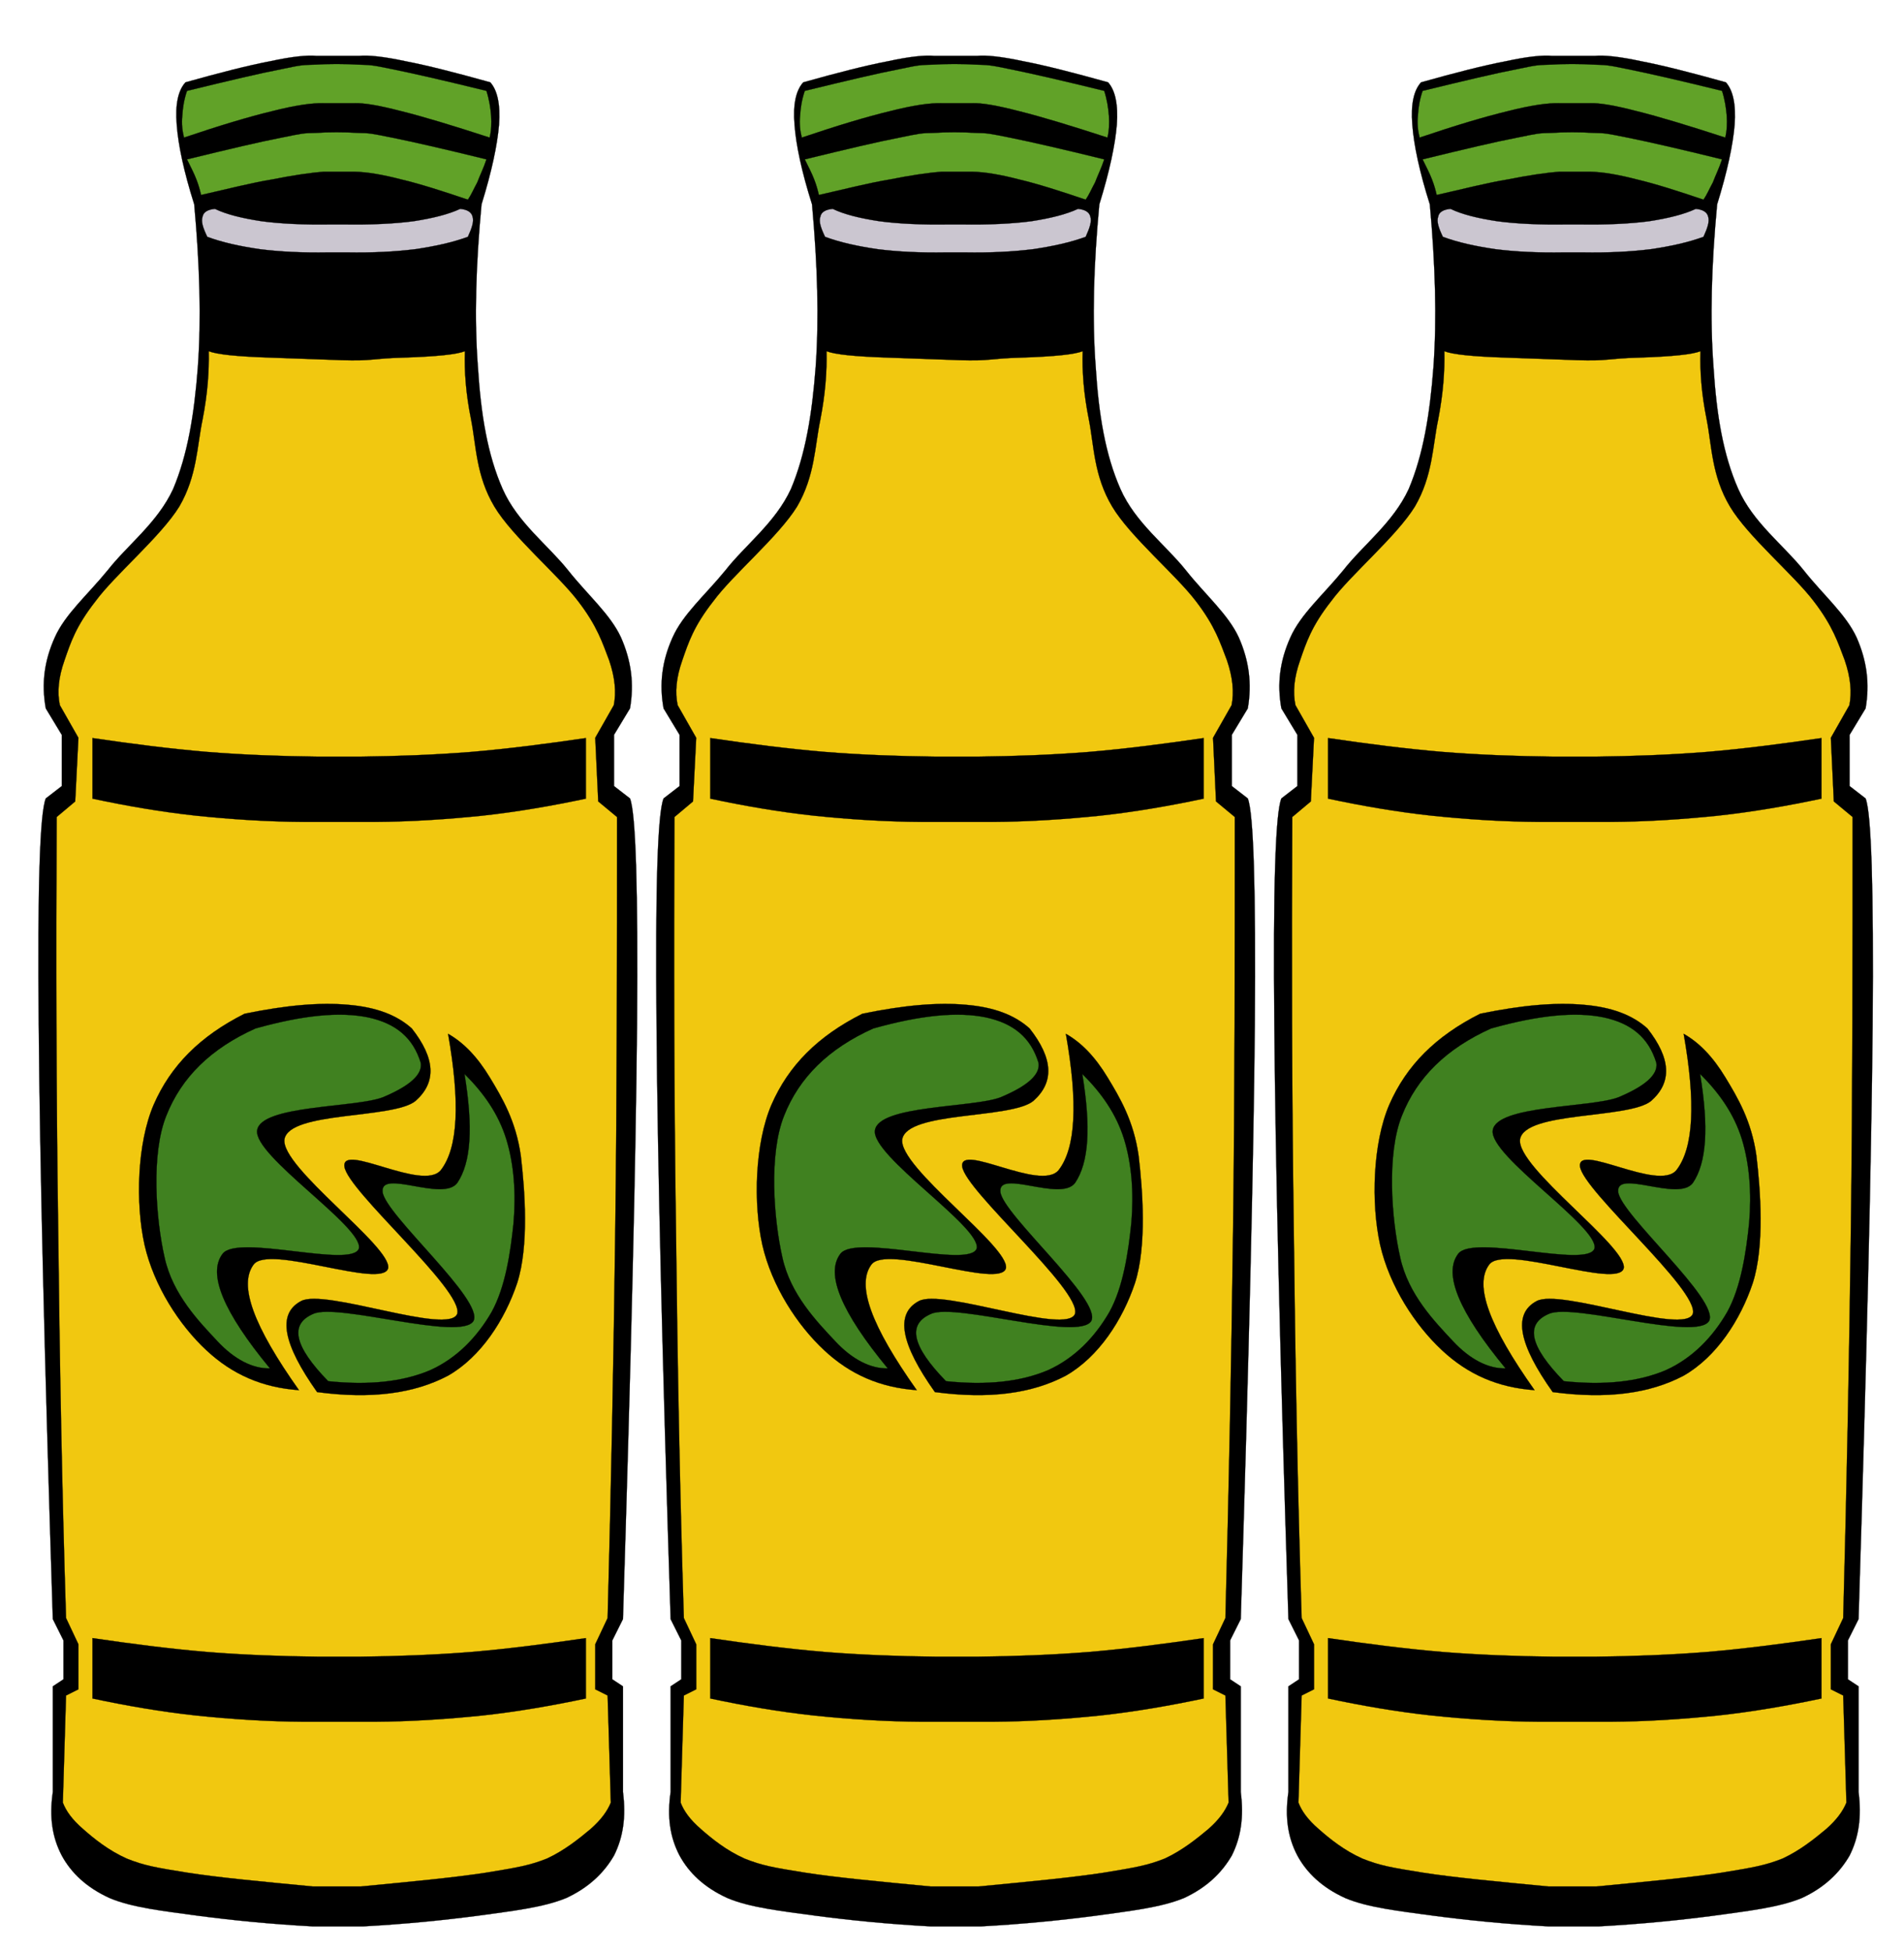 <?xml version="1.0" encoding="UTF-8" standalone="no"?>
<!-- Generator: Adobe Illustrator 12.0.0, SVG Export Plug-In . SVG Version: 6.00 Build 51448)  -->
<svg
   xmlns:i="http://ns.adobe.com/AdobeIllustrator/10.0/"
   xmlns:dc="http://purl.org/dc/elements/1.1/"
   xmlns:cc="http://creativecommons.org/ns#"
   xmlns:rdf="http://www.w3.org/1999/02/22-rdf-syntax-ns#"
   xmlns:svg="http://www.w3.org/2000/svg"
   xmlns="http://www.w3.org/2000/svg"
   xmlns:sodipodi="http://sodipodi.sourceforge.net/DTD/sodipodi-0.dtd"
   xmlns:inkscape="http://www.inkscape.org/namespaces/inkscape"
   height="407.974"
   id="Layer_1"
   inkscape:version="0.46"
   sodipodi:docbase="F:\openclip\svg da inviare\02"
   sodipodi:docname="beverages.svg"
   sodipodi:version="0.32"
   space="preserve"
   style="overflow:visible;enable-background:new 0 0 398.156 407.974;"
   version="1.1"
   viewBox="0 0 398.156 407.974"
   width="398.156"
   inkscape:output_extension="org.inkscape.output.svg.inkscape"
   inkscape:export-filename="C:\Dokumente und Einstellungen\ulfl\Eigene Dateien\osm\svn.openstreetmap.org\applications\share\map-icons\classic.small\shopping\beverages.png"
   inkscape:export-xdpi="3.681999"
   inkscape:export-ydpi="3.681999">
  <defs
     id="defs148">
    <inkscape:perspective
       sodipodi:type="inkscape:persp3d"
       inkscape:vp_x="0 : 203.987 : 1"
       inkscape:vp_y="0 : 1000 : 0"
       inkscape:vp_z="398.15601 : 203.987 : 1"
       inkscape:persp3d-origin="199.078 : 135.99133 : 1"
       id="perspective79" />
    <inkscape:perspective
       id="perspective2558"
       inkscape:persp3d-origin="50.507999 : 105.20366 : 1"
       inkscape:vp_z="101.016 : 157.8055 : 1"
       inkscape:vp_y="0 : 1000 : 0"
       inkscape:vp_x="0 : 157.8055 : 1"
       sodipodi:type="inkscape:persp3d" />
  </defs>
  <sodipodi:namedview
     bordercolor="#666666"
     borderopacity="1.0"
     id="base"
     inkscape:current-layer="Layer_1"
     inkscape:cx="27.955574"
     inkscape:cy="142.89811"
     inkscape:pageopacity="0.0"
     inkscape:pageshadow="2"
     inkscape:window-height="960"
     inkscape:window-width="1400"
     inkscape:window-x="-4"
     inkscape:window-y="-4"
     inkscape:zoom="0.88240918"
     pagecolor="#ffffff"
     showgrid="false" />
  <g
     id="g2561"
     i:rgbTrio="#4F008000FFFF"
     i:layer="yes"
     i:dimmedPercent="50"
     transform="matrix(1.239,0,0,1.239,8.079,11.656)">
    <g
       id="g2531">
      <path
         id="path2533"
         stroke-miterlimit="10"
         i:knockout="Off"
         d="M 46.854,0.018 C 45.378,-0.126 42.75,0.126 39.114,0.918 C 35.334,1.638 30.69,2.826 24.786,4.482 C 23.562,5.814 23.022,8.154 23.31,11.646 C 23.562,15.066 24.498,19.494 26.262,25.074 C 27.198,35.442 27.45,44.406 26.874,52.506 C 26.262,60.534 25.146,67.302 22.698,73.098 C 20.07,78.786 14.994,82.53 11.646,86.814 C 8.262,90.954 4.446,94.23 2.718,98.154 C 0.954,102.078 0.45,105.93 1.206,110.106 L 3.906,114.57 L 3.906,123.21 L 1.206,125.298 C 0.198,127.746 -0.198,140.346 0.018,163.529 C 0.198,186.822 0.99,219.726 2.394,263.754 L 4.194,267.354 L 4.194,273.907 L 2.394,275.095 L 2.394,292.915 C 1.782,297.163 2.286,300.548 3.906,303.644 C 5.49,306.56 8.082,309.042 11.97,310.808 C 15.786,312.427 21.078,313.003 26.874,313.796 C 32.634,314.552 38.97,315.198 46.278,315.595 L 54.774,315.595 C 61.974,315.199 68.381,314.552 74.142,313.796 C 79.83,313.003 85.121,312.427 89.045,310.808 C 92.861,309.042 95.417,306.56 97.109,303.644 C 98.657,300.548 99.161,297.164 98.621,292.915 L 98.621,275.095 L 96.821,273.907 L 96.821,267.354 L 98.621,263.754 C 99.989,219.727 100.781,186.822 100.997,163.529 C 101.177,140.346 100.781,127.746 99.809,125.298 L 97.109,123.21 L 97.109,114.57 L 99.809,110.106 C 100.529,105.93 100.025,102.078 98.296,98.154 C 96.496,94.23 92.645,90.954 89.368,86.814 C 85.948,82.53 80.836,78.786 78.316,73.098 C 75.759,67.302 74.644,60.534 74.14,52.506 C 73.528,44.406 73.78,35.442 74.751,25.074 C 76.48,19.494 77.415,15.066 77.703,11.646 C 77.955,8.154 77.415,5.814 76.227,4.482 C 70.287,2.826 65.643,1.638 61.899,0.918 C 58.227,0.126 55.599,-0.126 54.159,0.018 L 46.854,0.018 L 46.854,0.018 z"
         clip-rule="evenodd"
         style="fill-rule:evenodd;stroke:#000000;stroke-width:0.036;stroke-miterlimit:10" />
      <path
         id="path2535"
         stroke-miterlimit="10"
         i:knockout="Off"
         d="M 48.114,8.01 C 46.242,7.938 43.398,8.334 39.438,9.342 C 35.406,10.314 30.618,11.754 24.534,13.806 C 24.246,12.654 24.102,11.43 24.246,10.134 C 24.318,8.802 24.534,7.398 25.038,5.922 C 32.13,4.194 37.278,2.97 41.022,2.25 C 44.55,1.494 44.622,1.566 46.782,1.494 C 48.906,1.35 51.642,1.35 53.874,1.494 C 55.926,1.566 56.034,1.494 59.634,2.25 C 63.198,2.97 68.563,4.194 75.582,5.922 C 76.05,7.398 76.267,8.802 76.374,10.134 C 76.446,11.43 76.41,12.654 76.122,13.806 C 69.822,11.754 65.07,10.314 61.183,9.342 C 57.294,8.334 54.811,7.938 53.334,8.01 L 48.114,8.01 z"
         clip-rule="evenodd"
         style="fill:#61a228;fill-rule:evenodd;stroke:#000000;stroke-width:0.036;stroke-miterlimit:10" />
      <path
         id="path2537"
         stroke-miterlimit="10"
         i:knockout="Off"
         d="M 48.114,19.566 C 45.738,19.746 42.894,20.178 39.438,20.862 C 35.946,21.438 31.986,22.446 27.414,23.49 C 27.234,22.698 27.018,21.87 26.622,20.862 C 26.226,19.818 25.65,18.738 25.038,17.478 C 32.13,15.75 37.278,14.526 41.022,13.806 C 44.55,13.086 44.622,13.05 46.782,13.014 C 48.906,12.87 51.642,12.87 53.874,13.014 C 55.926,13.05 56.034,13.086 59.634,13.806 C 63.198,14.526 68.563,15.75 75.582,17.478 C 75.114,18.918 74.466,20.214 74.034,21.366 C 73.422,22.482 73.026,23.454 72.45,24.282 C 68.094,22.806 64.386,21.618 61.182,20.862 C 58.014,20.034 55.35,19.602 53.333,19.566 L 48.114,19.566 L 48.114,19.566 z"
         clip-rule="evenodd"
         style="fill:#61a228;fill-rule:evenodd;stroke:#000000;stroke-width:0.036;stroke-miterlimit:10" />
      <path
         id="path2539"
         stroke-miterlimit="10"
         i:knockout="Off"
         d="M 48.87,33.174 C 44.514,33.246 40.806,33.066 37.35,32.634 C 33.894,32.13 30.978,31.482 28.458,30.546 C 27.738,29.034 27.378,27.954 27.666,27.162 C 27.81,26.334 28.602,25.938 29.754,25.83 C 31.698,26.766 34.326,27.414 37.638,27.918 C 40.878,28.35 44.802,28.53 49.41,28.458 L 51.498,28.458 C 56.034,28.53 59.958,28.35 63.27,27.918 C 66.509,27.414 69.138,26.766 71.154,25.83 C 72.27,25.938 73.062,26.334 73.242,27.162 C 73.494,27.954 73.134,29.034 72.45,30.546 C 69.894,31.482 66.978,32.13 63.558,32.634 C 60.066,33.066 56.358,33.246 52.037,33.174 L 48.87,33.174 z"
         clip-rule="evenodd"
         style="fill:#cbc6d0;fill-rule:evenodd;stroke:#000000;stroke-width:0.036;stroke-miterlimit:10" />
      <path
         id="path2541"
         stroke-miterlimit="10"
         i:knockout="Off"
         d="M 46.278,308.861 C 37.278,307.998 30.33,307.349 25.038,306.521 C 19.674,305.658 17.802,305.333 14.85,304.146 C 11.79,302.777 9.342,300.798 7.506,299.177 C 5.634,297.558 4.626,296.116 4.086,294.714 L 4.626,276.642 L 6.714,275.597 L 6.714,268.001 L 4.626,263.573 C 3.942,241.936 3.546,220.264 3.294,197.585 C 2.97,174.833 2.934,152.153 3.042,128.429 L 6.174,125.801 L 6.714,115.072 L 3.582,109.564 C 3.114,107.404 3.33,104.92 4.374,101.968 C 5.382,99.052 6.282,96.244 9.594,92.032 C 12.834,87.604 20.61,81.124 23.742,76.048 C 26.766,70.864 26.73,65.788 27.666,61.396 C 28.53,56.932 28.782,53.224 28.71,49.84 C 30.042,50.38 33.39,50.74 38.934,50.92 L 50.994,51.352 C 56.538,51.532 56.142,51.064 61.723,50.92 C 67.231,50.74 70.615,50.38 71.947,49.84 C 71.839,53.224 72.091,56.932 72.991,61.396 C 73.855,65.788 73.819,70.864 76.915,76.048 C 79.939,81.124 87.715,87.604 91.063,92.032 C 94.302,96.244 95.167,99.052 96.283,101.968 C 97.291,104.92 97.507,107.404 97.075,109.564 L 93.943,115.072 L 94.447,125.8 L 97.615,128.428 C 97.615,152.152 97.615,174.832 97.327,197.584 C 97.039,220.264 96.607,241.936 96.031,263.572 L 93.943,268 L 93.943,275.596 L 96.031,276.641 L 96.571,294.713 C 95.995,296.115 94.987,297.557 93.151,299.176 C 91.207,300.797 88.758,302.776 85.807,304.145 C 82.819,305.333 80.802,305.657 75.582,306.52 C 70.218,307.348 63.378,307.997 54.378,308.86 L 46.278,308.86 L 46.278,308.861 z"
         clip-rule="evenodd"
         style="fill:#f1c810;fill-rule:evenodd;stroke:#000000;stroke-width:0.036;stroke-miterlimit:10" />
      <path
         id="path2543"
         stroke-miterlimit="10"
         i:knockout="Off"
         d="M 44.694,129.258 C 38.538,129.222 32.562,128.826 26.622,128.214 C 20.646,127.566 14.85,126.558 9.09,125.334 L 9.09,115.11 C 15.678,116.082 22.086,116.91 28.458,117.45 C 34.83,117.954 40.878,118.17 47.034,118.242 L 54.378,118.242 C 60.462,118.17 66.618,117.954 72.99,117.45 C 79.326,116.91 85.734,116.082 92.358,115.11 L 92.358,125.334 C 86.562,126.558 80.766,127.566 74.826,128.214 C 68.85,128.826 62.874,129.222 56.754,129.258 L 44.694,129.258 z"
         clip-rule="evenodd"
         style="fill-rule:evenodd;stroke:#000000;stroke-width:0.036;stroke-miterlimit:10" />
      <path
         id="path2545"
         stroke-miterlimit="10"
         i:knockout="Off"
         d="M 44.694,281.07 C 38.538,281.033 32.562,280.638 26.622,280.025 C 20.646,279.379 14.85,278.369 9.09,277.146 L 9.09,266.957 C 15.678,267.93 22.086,268.758 28.458,269.299 C 34.83,269.803 40.878,270.018 47.034,270.09 L 54.378,270.09 C 60.462,270.018 66.618,269.803 72.99,269.299 C 79.326,268.758 85.734,267.93 92.358,266.957 L 92.358,277.146 C 86.562,278.369 80.766,279.378 74.826,280.025 C 68.85,280.638 62.874,281.033 56.754,281.07 L 44.694,281.07 z"
         clip-rule="evenodd"
         style="fill-rule:evenodd;stroke:#000000;stroke-width:0.036;stroke-miterlimit:10" />
      <path
         id="path2547"
         stroke-miterlimit="10"
         i:knockout="Off"
         d="M 34.758,161.621 C 27.234,165.402 22.302,170.369 19.422,176.957 C 16.614,183.475 16.326,193.627 17.874,200.609 C 19.458,207.558 23.778,214.181 28.314,218.394 C 32.706,222.498 37.782,224.693 43.938,225.126 C 36.27,214.325 33.714,207.413 36.27,203.956 C 38.79,200.429 57.978,208.134 58.986,204.569 C 59.706,200.969 40.77,187.505 41.49,182.788 C 42.354,178.036 59.814,179.405 63.594,176.345 C 67.195,173.177 66.943,169.146 62.983,164.105 C 60.462,161.837 56.971,160.505 52.218,160.109 C 47.466,159.678 41.742,160.182 34.758,161.621 z"
         clip-rule="evenodd"
         style="fill-rule:evenodd;stroke:#000000;stroke-width:0.036;stroke-miterlimit:10" />
      <path
         id="path2549"
         stroke-miterlimit="10"
         i:knockout="Off"
         d="M 69.103,165.006 C 71.767,166.518 74.071,168.93 76.159,172.387 C 78.211,175.77 80.551,179.694 81.379,185.563 C 82.064,191.358 82.783,200.79 80.768,207.055 C 78.679,213.282 74.648,219.51 69.104,222.678 C 63.379,225.701 56.144,226.674 47,225.449 C 41.276,217.386 40.232,212.273 44.264,210.113 C 48.224,207.883 69.284,215.945 70.652,212.238 C 71.732,208.242 52.148,191.537 51.608,187.398 C 51.14,183.33 64.856,191.681 67.879,188.009 C 70.794,184.266 71.154,176.598 69.103,165.006 z"
         clip-rule="evenodd"
         style="fill-rule:evenodd;stroke:#000000;stroke-width:0.036;stroke-miterlimit:10" />
      <path
         id="path2551"
         stroke-miterlimit="10"
         i:knockout="Off"
         d="M 36.594,164.105 C 29.07,167.49 24.102,172.349 21.546,178.83 C 18.954,185.273 19.782,196.254 21.258,202.734 C 22.626,209.033 27.162,213.642 30.15,216.845 C 33.03,219.941 36.126,221.525 39.042,221.452 C 31.158,211.913 28.494,205.47 31.05,202.12 C 33.606,198.737 52.938,204.641 54.054,201.222 C 54.881,197.62 36.198,185.597 36.882,181.277 C 37.53,177.029 53.334,177.498 58.049,175.734 C 62.621,173.826 64.818,171.882 64.493,169.902 C 63.197,165.654 60.281,163.242 55.601,162.234 C 50.85,161.262 44.694,161.838 36.594,164.105 z"
         clip-rule="evenodd"
         style="fill:#408120;fill-rule:evenodd;stroke:#000000;stroke-width:0.036;stroke-miterlimit:10" />
      <path
         id="path2553"
         stroke-miterlimit="10"
         i:knockout="Off"
         d="M 71.874,171.773 C 75.114,174.978 77.599,178.505 78.931,182.789 C 80.227,187.002 80.586,191.898 80.155,196.902 C 79.651,201.798 78.787,207.738 76.447,211.949 C 74.035,216.127 70.615,219.726 66.043,221.777 C 61.436,223.722 55.711,224.334 48.871,223.613 C 43.111,217.711 42.283,213.967 46.387,212.238 C 50.563,210.402 71.227,216.918 73.387,213.463 C 75.259,209.971 58.484,195.533 58.051,191.682 C 57.655,187.758 68.203,193.411 70.652,190.17 C 72.99,186.715 73.351,180.811 71.874,171.773 z"
         clip-rule="evenodd"
         style="fill:#408120;fill-rule:evenodd;stroke:#000000;stroke-width:0.036;stroke-miterlimit:10" />
    </g>
  </g>
  <g
     transform="matrix(1.239,0,0,1.239,137.27,11.656)"
     i:dimmedPercent="50"
     i:layer="yes"
     i:rgbTrio="#4F008000FFFF"
     id="g2575">
    <g
       id="g2577">
      <path
         style="fill-rule:evenodd;stroke:#000000;stroke-width:0.036;stroke-miterlimit:10"
         clip-rule="evenodd"
         d="M 46.854,0.018 C 45.378,-0.126 42.75,0.126 39.114,0.918 C 35.334,1.638 30.69,2.826 24.786,4.482 C 23.562,5.814 23.022,8.154 23.31,11.646 C 23.562,15.066 24.498,19.494 26.262,25.074 C 27.198,35.442 27.45,44.406 26.874,52.506 C 26.262,60.534 25.146,67.302 22.698,73.098 C 20.07,78.786 14.994,82.53 11.646,86.814 C 8.262,90.954 4.446,94.23 2.718,98.154 C 0.954,102.078 0.45,105.93 1.206,110.106 L 3.906,114.57 L 3.906,123.21 L 1.206,125.298 C 0.198,127.746 -0.198,140.346 0.018,163.529 C 0.198,186.822 0.99,219.726 2.394,263.754 L 4.194,267.354 L 4.194,273.907 L 2.394,275.095 L 2.394,292.915 C 1.782,297.163 2.286,300.548 3.906,303.644 C 5.49,306.56 8.082,309.042 11.97,310.808 C 15.786,312.427 21.078,313.003 26.874,313.796 C 32.634,314.552 38.97,315.198 46.278,315.595 L 54.774,315.595 C 61.974,315.199 68.381,314.552 74.142,313.796 C 79.83,313.003 85.121,312.427 89.045,310.808 C 92.861,309.042 95.417,306.56 97.109,303.644 C 98.657,300.548 99.161,297.164 98.621,292.915 L 98.621,275.095 L 96.821,273.907 L 96.821,267.354 L 98.621,263.754 C 99.989,219.727 100.781,186.822 100.997,163.529 C 101.177,140.346 100.781,127.746 99.809,125.298 L 97.109,123.21 L 97.109,114.57 L 99.809,110.106 C 100.529,105.93 100.025,102.078 98.296,98.154 C 96.496,94.23 92.645,90.954 89.368,86.814 C 85.948,82.53 80.836,78.786 78.316,73.098 C 75.759,67.302 74.644,60.534 74.14,52.506 C 73.528,44.406 73.78,35.442 74.751,25.074 C 76.48,19.494 77.415,15.066 77.703,11.646 C 77.955,8.154 77.415,5.814 76.227,4.482 C 70.287,2.826 65.643,1.638 61.899,0.918 C 58.227,0.126 55.599,-0.126 54.159,0.018 L 46.854,0.018 L 46.854,0.018 z"
         i:knockout="Off"
         stroke-miterlimit="10"
         id="path2579" />
      <path
         style="fill:#61a228;fill-rule:evenodd;stroke:#000000;stroke-width:0.036;stroke-miterlimit:10"
         clip-rule="evenodd"
         d="M 48.114,8.01 C 46.242,7.938 43.398,8.334 39.438,9.342 C 35.406,10.314 30.618,11.754 24.534,13.806 C 24.246,12.654 24.102,11.43 24.246,10.134 C 24.318,8.802 24.534,7.398 25.038,5.922 C 32.13,4.194 37.278,2.97 41.022,2.25 C 44.55,1.494 44.622,1.566 46.782,1.494 C 48.906,1.35 51.642,1.35 53.874,1.494 C 55.926,1.566 56.034,1.494 59.634,2.25 C 63.198,2.97 68.563,4.194 75.582,5.922 C 76.05,7.398 76.267,8.802 76.374,10.134 C 76.446,11.43 76.41,12.654 76.122,13.806 C 69.822,11.754 65.07,10.314 61.183,9.342 C 57.294,8.334 54.811,7.938 53.334,8.01 L 48.114,8.01 z"
         i:knockout="Off"
         stroke-miterlimit="10"
         id="path2581" />
      <path
         style="fill:#61a228;fill-rule:evenodd;stroke:#000000;stroke-width:0.036;stroke-miterlimit:10"
         clip-rule="evenodd"
         d="M 48.114,19.566 C 45.738,19.746 42.894,20.178 39.438,20.862 C 35.946,21.438 31.986,22.446 27.414,23.49 C 27.234,22.698 27.018,21.87 26.622,20.862 C 26.226,19.818 25.65,18.738 25.038,17.478 C 32.13,15.75 37.278,14.526 41.022,13.806 C 44.55,13.086 44.622,13.05 46.782,13.014 C 48.906,12.87 51.642,12.87 53.874,13.014 C 55.926,13.05 56.034,13.086 59.634,13.806 C 63.198,14.526 68.563,15.75 75.582,17.478 C 75.114,18.918 74.466,20.214 74.034,21.366 C 73.422,22.482 73.026,23.454 72.45,24.282 C 68.094,22.806 64.386,21.618 61.182,20.862 C 58.014,20.034 55.35,19.602 53.333,19.566 L 48.114,19.566 L 48.114,19.566 z"
         i:knockout="Off"
         stroke-miterlimit="10"
         id="path2583" />
      <path
         style="fill:#cbc6d0;fill-rule:evenodd;stroke:#000000;stroke-width:0.036;stroke-miterlimit:10"
         clip-rule="evenodd"
         d="M 48.87,33.174 C 44.514,33.246 40.806,33.066 37.35,32.634 C 33.894,32.13 30.978,31.482 28.458,30.546 C 27.738,29.034 27.378,27.954 27.666,27.162 C 27.81,26.334 28.602,25.938 29.754,25.83 C 31.698,26.766 34.326,27.414 37.638,27.918 C 40.878,28.35 44.802,28.53 49.41,28.458 L 51.498,28.458 C 56.034,28.53 59.958,28.35 63.27,27.918 C 66.509,27.414 69.138,26.766 71.154,25.83 C 72.27,25.938 73.062,26.334 73.242,27.162 C 73.494,27.954 73.134,29.034 72.45,30.546 C 69.894,31.482 66.978,32.13 63.558,32.634 C 60.066,33.066 56.358,33.246 52.037,33.174 L 48.87,33.174 z"
         i:knockout="Off"
         stroke-miterlimit="10"
         id="path2585" />
      <path
         style="fill:#f1c810;fill-rule:evenodd;stroke:#000000;stroke-width:0.036;stroke-miterlimit:10"
         clip-rule="evenodd"
         d="M 46.278,308.861 C 37.278,307.998 30.33,307.349 25.038,306.521 C 19.674,305.658 17.802,305.333 14.85,304.146 C 11.79,302.777 9.342,300.798 7.506,299.177 C 5.634,297.558 4.626,296.116 4.086,294.714 L 4.626,276.642 L 6.714,275.597 L 6.714,268.001 L 4.626,263.573 C 3.942,241.936 3.546,220.264 3.294,197.585 C 2.97,174.833 2.934,152.153 3.042,128.429 L 6.174,125.801 L 6.714,115.072 L 3.582,109.564 C 3.114,107.404 3.33,104.92 4.374,101.968 C 5.382,99.052 6.282,96.244 9.594,92.032 C 12.834,87.604 20.61,81.124 23.742,76.048 C 26.766,70.864 26.73,65.788 27.666,61.396 C 28.53,56.932 28.782,53.224 28.71,49.84 C 30.042,50.38 33.39,50.74 38.934,50.92 L 50.994,51.352 C 56.538,51.532 56.142,51.064 61.723,50.92 C 67.231,50.74 70.615,50.38 71.947,49.84 C 71.839,53.224 72.091,56.932 72.991,61.396 C 73.855,65.788 73.819,70.864 76.915,76.048 C 79.939,81.124 87.715,87.604 91.063,92.032 C 94.302,96.244 95.167,99.052 96.283,101.968 C 97.291,104.92 97.507,107.404 97.075,109.564 L 93.943,115.072 L 94.447,125.8 L 97.615,128.428 C 97.615,152.152 97.615,174.832 97.327,197.584 C 97.039,220.264 96.607,241.936 96.031,263.572 L 93.943,268 L 93.943,275.596 L 96.031,276.641 L 96.571,294.713 C 95.995,296.115 94.987,297.557 93.151,299.176 C 91.207,300.797 88.758,302.776 85.807,304.145 C 82.819,305.333 80.802,305.657 75.582,306.52 C 70.218,307.348 63.378,307.997 54.378,308.86 L 46.278,308.86 L 46.278,308.861 z"
         i:knockout="Off"
         stroke-miterlimit="10"
         id="path2587" />
      <path
         style="fill-rule:evenodd;stroke:#000000;stroke-width:0.036;stroke-miterlimit:10"
         clip-rule="evenodd"
         d="M 44.694,129.258 C 38.538,129.222 32.562,128.826 26.622,128.214 C 20.646,127.566 14.85,126.558 9.09,125.334 L 9.09,115.11 C 15.678,116.082 22.086,116.91 28.458,117.45 C 34.83,117.954 40.878,118.17 47.034,118.242 L 54.378,118.242 C 60.462,118.17 66.618,117.954 72.99,117.45 C 79.326,116.91 85.734,116.082 92.358,115.11 L 92.358,125.334 C 86.562,126.558 80.766,127.566 74.826,128.214 C 68.85,128.826 62.874,129.222 56.754,129.258 L 44.694,129.258 z"
         i:knockout="Off"
         stroke-miterlimit="10"
         id="path2589" />
      <path
         style="fill-rule:evenodd;stroke:#000000;stroke-width:0.036;stroke-miterlimit:10"
         clip-rule="evenodd"
         d="M 44.694,281.07 C 38.538,281.033 32.562,280.638 26.622,280.025 C 20.646,279.379 14.85,278.369 9.09,277.146 L 9.09,266.957 C 15.678,267.93 22.086,268.758 28.458,269.299 C 34.83,269.803 40.878,270.018 47.034,270.09 L 54.378,270.09 C 60.462,270.018 66.618,269.803 72.99,269.299 C 79.326,268.758 85.734,267.93 92.358,266.957 L 92.358,277.146 C 86.562,278.369 80.766,279.378 74.826,280.025 C 68.85,280.638 62.874,281.033 56.754,281.07 L 44.694,281.07 z"
         i:knockout="Off"
         stroke-miterlimit="10"
         id="path2591" />
      <path
         style="fill-rule:evenodd;stroke:#000000;stroke-width:0.036;stroke-miterlimit:10"
         clip-rule="evenodd"
         d="M 34.758,161.621 C 27.234,165.402 22.302,170.369 19.422,176.957 C 16.614,183.475 16.326,193.627 17.874,200.609 C 19.458,207.558 23.778,214.181 28.314,218.394 C 32.706,222.498 37.782,224.693 43.938,225.126 C 36.27,214.325 33.714,207.413 36.27,203.956 C 38.79,200.429 57.978,208.134 58.986,204.569 C 59.706,200.969 40.77,187.505 41.49,182.788 C 42.354,178.036 59.814,179.405 63.594,176.345 C 67.195,173.177 66.943,169.146 62.983,164.105 C 60.462,161.837 56.971,160.505 52.218,160.109 C 47.466,159.678 41.742,160.182 34.758,161.621 z"
         i:knockout="Off"
         stroke-miterlimit="10"
         id="path2593" />
      <path
         style="fill-rule:evenodd;stroke:#000000;stroke-width:0.036;stroke-miterlimit:10"
         clip-rule="evenodd"
         d="M 69.103,165.006 C 71.767,166.518 74.071,168.93 76.159,172.387 C 78.211,175.77 80.551,179.694 81.379,185.563 C 82.064,191.358 82.783,200.79 80.768,207.055 C 78.679,213.282 74.648,219.51 69.104,222.678 C 63.379,225.701 56.144,226.674 47,225.449 C 41.276,217.386 40.232,212.273 44.264,210.113 C 48.224,207.883 69.284,215.945 70.652,212.238 C 71.732,208.242 52.148,191.537 51.608,187.398 C 51.14,183.33 64.856,191.681 67.879,188.009 C 70.794,184.266 71.154,176.598 69.103,165.006 z"
         i:knockout="Off"
         stroke-miterlimit="10"
         id="path2595" />
      <path
         style="fill:#408120;fill-rule:evenodd;stroke:#000000;stroke-width:0.036;stroke-miterlimit:10"
         clip-rule="evenodd"
         d="M 36.594,164.105 C 29.07,167.49 24.102,172.349 21.546,178.83 C 18.954,185.273 19.782,196.254 21.258,202.734 C 22.626,209.033 27.162,213.642 30.15,216.845 C 33.03,219.941 36.126,221.525 39.042,221.452 C 31.158,211.913 28.494,205.47 31.05,202.12 C 33.606,198.737 52.938,204.641 54.054,201.222 C 54.881,197.62 36.198,185.597 36.882,181.277 C 37.53,177.029 53.334,177.498 58.049,175.734 C 62.621,173.826 64.818,171.882 64.493,169.902 C 63.197,165.654 60.281,163.242 55.601,162.234 C 50.85,161.262 44.694,161.838 36.594,164.105 z"
         i:knockout="Off"
         stroke-miterlimit="10"
         id="path2597" />
      <path
         style="fill:#408120;fill-rule:evenodd;stroke:#000000;stroke-width:0.036;stroke-miterlimit:10"
         clip-rule="evenodd"
         d="M 71.874,171.773 C 75.114,174.978 77.599,178.505 78.931,182.789 C 80.227,187.002 80.586,191.898 80.155,196.902 C 79.651,201.798 78.787,207.738 76.447,211.949 C 74.035,216.127 70.615,219.726 66.043,221.777 C 61.436,223.722 55.711,224.334 48.871,223.613 C 43.111,217.711 42.283,213.967 46.387,212.238 C 50.563,210.402 71.227,216.918 73.387,213.463 C 75.259,209.971 58.484,195.533 58.051,191.682 C 57.655,187.758 68.203,193.411 70.652,190.17 C 72.99,186.715 73.351,180.811 71.874,171.773 z"
         i:knockout="Off"
         stroke-miterlimit="10"
         id="path2599" />
    </g>
  </g>
  <g
     id="g2601"
     i:rgbTrio="#4F008000FFFF"
     i:layer="yes"
     i:dimmedPercent="50"
     transform="matrix(1.239,0,0,1.239,266.462,11.656)">
    <g
       id="g2603">
      <path
         id="path2605"
         stroke-miterlimit="10"
         i:knockout="Off"
         d="M 46.854,0.018 C 45.378,-0.126 42.75,0.126 39.114,0.918 C 35.334,1.638 30.69,2.826 24.786,4.482 C 23.562,5.814 23.022,8.154 23.31,11.646 C 23.562,15.066 24.498,19.494 26.262,25.074 C 27.198,35.442 27.45,44.406 26.874,52.506 C 26.262,60.534 25.146,67.302 22.698,73.098 C 20.07,78.786 14.994,82.53 11.646,86.814 C 8.262,90.954 4.446,94.23 2.718,98.154 C 0.954,102.078 0.45,105.93 1.206,110.106 L 3.906,114.57 L 3.906,123.21 L 1.206,125.298 C 0.198,127.746 -0.198,140.346 0.018,163.529 C 0.198,186.822 0.99,219.726 2.394,263.754 L 4.194,267.354 L 4.194,273.907 L 2.394,275.095 L 2.394,292.915 C 1.782,297.163 2.286,300.548 3.906,303.644 C 5.49,306.56 8.082,309.042 11.97,310.808 C 15.786,312.427 21.078,313.003 26.874,313.796 C 32.634,314.552 38.97,315.198 46.278,315.595 L 54.774,315.595 C 61.974,315.199 68.381,314.552 74.142,313.796 C 79.83,313.003 85.121,312.427 89.045,310.808 C 92.861,309.042 95.417,306.56 97.109,303.644 C 98.657,300.548 99.161,297.164 98.621,292.915 L 98.621,275.095 L 96.821,273.907 L 96.821,267.354 L 98.621,263.754 C 99.989,219.727 100.781,186.822 100.997,163.529 C 101.177,140.346 100.781,127.746 99.809,125.298 L 97.109,123.21 L 97.109,114.57 L 99.809,110.106 C 100.529,105.93 100.025,102.078 98.296,98.154 C 96.496,94.23 92.645,90.954 89.368,86.814 C 85.948,82.53 80.836,78.786 78.316,73.098 C 75.759,67.302 74.644,60.534 74.14,52.506 C 73.528,44.406 73.78,35.442 74.751,25.074 C 76.48,19.494 77.415,15.066 77.703,11.646 C 77.955,8.154 77.415,5.814 76.227,4.482 C 70.287,2.826 65.643,1.638 61.899,0.918 C 58.227,0.126 55.599,-0.126 54.159,0.018 L 46.854,0.018 L 46.854,0.018 z"
         clip-rule="evenodd"
         style="fill-rule:evenodd;stroke:#000000;stroke-width:0.036;stroke-miterlimit:10" />
      <path
         id="path2607"
         stroke-miterlimit="10"
         i:knockout="Off"
         d="M 48.114,8.01 C 46.242,7.938 43.398,8.334 39.438,9.342 C 35.406,10.314 30.618,11.754 24.534,13.806 C 24.246,12.654 24.102,11.43 24.246,10.134 C 24.318,8.802 24.534,7.398 25.038,5.922 C 32.13,4.194 37.278,2.97 41.022,2.25 C 44.55,1.494 44.622,1.566 46.782,1.494 C 48.906,1.35 51.642,1.35 53.874,1.494 C 55.926,1.566 56.034,1.494 59.634,2.25 C 63.198,2.97 68.563,4.194 75.582,5.922 C 76.05,7.398 76.267,8.802 76.374,10.134 C 76.446,11.43 76.41,12.654 76.122,13.806 C 69.822,11.754 65.07,10.314 61.183,9.342 C 57.294,8.334 54.811,7.938 53.334,8.01 L 48.114,8.01 z"
         clip-rule="evenodd"
         style="fill:#61a228;fill-rule:evenodd;stroke:#000000;stroke-width:0.036;stroke-miterlimit:10" />
      <path
         id="path2609"
         stroke-miterlimit="10"
         i:knockout="Off"
         d="M 48.114,19.566 C 45.738,19.746 42.894,20.178 39.438,20.862 C 35.946,21.438 31.986,22.446 27.414,23.49 C 27.234,22.698 27.018,21.87 26.622,20.862 C 26.226,19.818 25.65,18.738 25.038,17.478 C 32.13,15.75 37.278,14.526 41.022,13.806 C 44.55,13.086 44.622,13.05 46.782,13.014 C 48.906,12.87 51.642,12.87 53.874,13.014 C 55.926,13.05 56.034,13.086 59.634,13.806 C 63.198,14.526 68.563,15.75 75.582,17.478 C 75.114,18.918 74.466,20.214 74.034,21.366 C 73.422,22.482 73.026,23.454 72.45,24.282 C 68.094,22.806 64.386,21.618 61.182,20.862 C 58.014,20.034 55.35,19.602 53.333,19.566 L 48.114,19.566 L 48.114,19.566 z"
         clip-rule="evenodd"
         style="fill:#61a228;fill-rule:evenodd;stroke:#000000;stroke-width:0.036;stroke-miterlimit:10" />
      <path
         id="path2611"
         stroke-miterlimit="10"
         i:knockout="Off"
         d="M 48.87,33.174 C 44.514,33.246 40.806,33.066 37.35,32.634 C 33.894,32.13 30.978,31.482 28.458,30.546 C 27.738,29.034 27.378,27.954 27.666,27.162 C 27.81,26.334 28.602,25.938 29.754,25.83 C 31.698,26.766 34.326,27.414 37.638,27.918 C 40.878,28.35 44.802,28.53 49.41,28.458 L 51.498,28.458 C 56.034,28.53 59.958,28.35 63.27,27.918 C 66.509,27.414 69.138,26.766 71.154,25.83 C 72.27,25.938 73.062,26.334 73.242,27.162 C 73.494,27.954 73.134,29.034 72.45,30.546 C 69.894,31.482 66.978,32.13 63.558,32.634 C 60.066,33.066 56.358,33.246 52.037,33.174 L 48.87,33.174 z"
         clip-rule="evenodd"
         style="fill:#cbc6d0;fill-rule:evenodd;stroke:#000000;stroke-width:0.036;stroke-miterlimit:10" />
      <path
         id="path2613"
         stroke-miterlimit="10"
         i:knockout="Off"
         d="M 46.278,308.861 C 37.278,307.998 30.33,307.349 25.038,306.521 C 19.674,305.658 17.802,305.333 14.85,304.146 C 11.79,302.777 9.342,300.798 7.506,299.177 C 5.634,297.558 4.626,296.116 4.086,294.714 L 4.626,276.642 L 6.714,275.597 L 6.714,268.001 L 4.626,263.573 C 3.942,241.936 3.546,220.264 3.294,197.585 C 2.97,174.833 2.934,152.153 3.042,128.429 L 6.174,125.801 L 6.714,115.072 L 3.582,109.564 C 3.114,107.404 3.33,104.92 4.374,101.968 C 5.382,99.052 6.282,96.244 9.594,92.032 C 12.834,87.604 20.61,81.124 23.742,76.048 C 26.766,70.864 26.73,65.788 27.666,61.396 C 28.53,56.932 28.782,53.224 28.71,49.84 C 30.042,50.38 33.39,50.74 38.934,50.92 L 50.994,51.352 C 56.538,51.532 56.142,51.064 61.723,50.92 C 67.231,50.74 70.615,50.38 71.947,49.84 C 71.839,53.224 72.091,56.932 72.991,61.396 C 73.855,65.788 73.819,70.864 76.915,76.048 C 79.939,81.124 87.715,87.604 91.063,92.032 C 94.302,96.244 95.167,99.052 96.283,101.968 C 97.291,104.92 97.507,107.404 97.075,109.564 L 93.943,115.072 L 94.447,125.8 L 97.615,128.428 C 97.615,152.152 97.615,174.832 97.327,197.584 C 97.039,220.264 96.607,241.936 96.031,263.572 L 93.943,268 L 93.943,275.596 L 96.031,276.641 L 96.571,294.713 C 95.995,296.115 94.987,297.557 93.151,299.176 C 91.207,300.797 88.758,302.776 85.807,304.145 C 82.819,305.333 80.802,305.657 75.582,306.52 C 70.218,307.348 63.378,307.997 54.378,308.86 L 46.278,308.86 L 46.278,308.861 z"
         clip-rule="evenodd"
         style="fill:#f1c810;fill-rule:evenodd;stroke:#000000;stroke-width:0.036;stroke-miterlimit:10" />
      <path
         id="path2615"
         stroke-miterlimit="10"
         i:knockout="Off"
         d="M 44.694,129.258 C 38.538,129.222 32.562,128.826 26.622,128.214 C 20.646,127.566 14.85,126.558 9.09,125.334 L 9.09,115.11 C 15.678,116.082 22.086,116.91 28.458,117.45 C 34.83,117.954 40.878,118.17 47.034,118.242 L 54.378,118.242 C 60.462,118.17 66.618,117.954 72.99,117.45 C 79.326,116.91 85.734,116.082 92.358,115.11 L 92.358,125.334 C 86.562,126.558 80.766,127.566 74.826,128.214 C 68.85,128.826 62.874,129.222 56.754,129.258 L 44.694,129.258 z"
         clip-rule="evenodd"
         style="fill-rule:evenodd;stroke:#000000;stroke-width:0.036;stroke-miterlimit:10" />
      <path
         id="path2617"
         stroke-miterlimit="10"
         i:knockout="Off"
         d="M 44.694,281.07 C 38.538,281.033 32.562,280.638 26.622,280.025 C 20.646,279.379 14.85,278.369 9.09,277.146 L 9.09,266.957 C 15.678,267.93 22.086,268.758 28.458,269.299 C 34.83,269.803 40.878,270.018 47.034,270.09 L 54.378,270.09 C 60.462,270.018 66.618,269.803 72.99,269.299 C 79.326,268.758 85.734,267.93 92.358,266.957 L 92.358,277.146 C 86.562,278.369 80.766,279.378 74.826,280.025 C 68.85,280.638 62.874,281.033 56.754,281.07 L 44.694,281.07 z"
         clip-rule="evenodd"
         style="fill-rule:evenodd;stroke:#000000;stroke-width:0.036;stroke-miterlimit:10" />
      <path
         id="path2619"
         stroke-miterlimit="10"
         i:knockout="Off"
         d="M 34.758,161.621 C 27.234,165.402 22.302,170.369 19.422,176.957 C 16.614,183.475 16.326,193.627 17.874,200.609 C 19.458,207.558 23.778,214.181 28.314,218.394 C 32.706,222.498 37.782,224.693 43.938,225.126 C 36.27,214.325 33.714,207.413 36.27,203.956 C 38.79,200.429 57.978,208.134 58.986,204.569 C 59.706,200.969 40.77,187.505 41.49,182.788 C 42.354,178.036 59.814,179.405 63.594,176.345 C 67.195,173.177 66.943,169.146 62.983,164.105 C 60.462,161.837 56.971,160.505 52.218,160.109 C 47.466,159.678 41.742,160.182 34.758,161.621 z"
         clip-rule="evenodd"
         style="fill-rule:evenodd;stroke:#000000;stroke-width:0.036;stroke-miterlimit:10" />
      <path
         id="path2621"
         stroke-miterlimit="10"
         i:knockout="Off"
         d="M 69.103,165.006 C 71.767,166.518 74.071,168.93 76.159,172.387 C 78.211,175.77 80.551,179.694 81.379,185.563 C 82.064,191.358 82.783,200.79 80.768,207.055 C 78.679,213.282 74.648,219.51 69.104,222.678 C 63.379,225.701 56.144,226.674 47,225.449 C 41.276,217.386 40.232,212.273 44.264,210.113 C 48.224,207.883 69.284,215.945 70.652,212.238 C 71.732,208.242 52.148,191.537 51.608,187.398 C 51.14,183.33 64.856,191.681 67.879,188.009 C 70.794,184.266 71.154,176.598 69.103,165.006 z"
         clip-rule="evenodd"
         style="fill-rule:evenodd;stroke:#000000;stroke-width:0.036;stroke-miterlimit:10" />
      <path
         id="path2623"
         stroke-miterlimit="10"
         i:knockout="Off"
         d="M 36.594,164.105 C 29.07,167.49 24.102,172.349 21.546,178.83 C 18.954,185.273 19.782,196.254 21.258,202.734 C 22.626,209.033 27.162,213.642 30.15,216.845 C 33.03,219.941 36.126,221.525 39.042,221.452 C 31.158,211.913 28.494,205.47 31.05,202.12 C 33.606,198.737 52.938,204.641 54.054,201.222 C 54.881,197.62 36.198,185.597 36.882,181.277 C 37.53,177.029 53.334,177.498 58.049,175.734 C 62.621,173.826 64.818,171.882 64.493,169.902 C 63.197,165.654 60.281,163.242 55.601,162.234 C 50.85,161.262 44.694,161.838 36.594,164.105 z"
         clip-rule="evenodd"
         style="fill:#408120;fill-rule:evenodd;stroke:#000000;stroke-width:0.036;stroke-miterlimit:10" />
      <path
         id="path2625"
         stroke-miterlimit="10"
         i:knockout="Off"
         d="M 71.874,171.773 C 75.114,174.978 77.599,178.505 78.931,182.789 C 80.227,187.002 80.586,191.898 80.155,196.902 C 79.651,201.798 78.787,207.738 76.447,211.949 C 74.035,216.127 70.615,219.726 66.043,221.777 C 61.436,223.722 55.711,224.334 48.871,223.613 C 43.111,217.711 42.283,213.967 46.387,212.238 C 50.563,210.402 71.227,216.918 73.387,213.463 C 75.259,209.971 58.484,195.533 58.051,191.682 C 57.655,187.758 68.203,193.411 70.652,190.17 C 72.99,186.715 73.351,180.811 71.874,171.773 z"
         clip-rule="evenodd"
         style="fill:#408120;fill-rule:evenodd;stroke:#000000;stroke-width:0.036;stroke-miterlimit:10" />
    </g>
  </g>
</svg>
